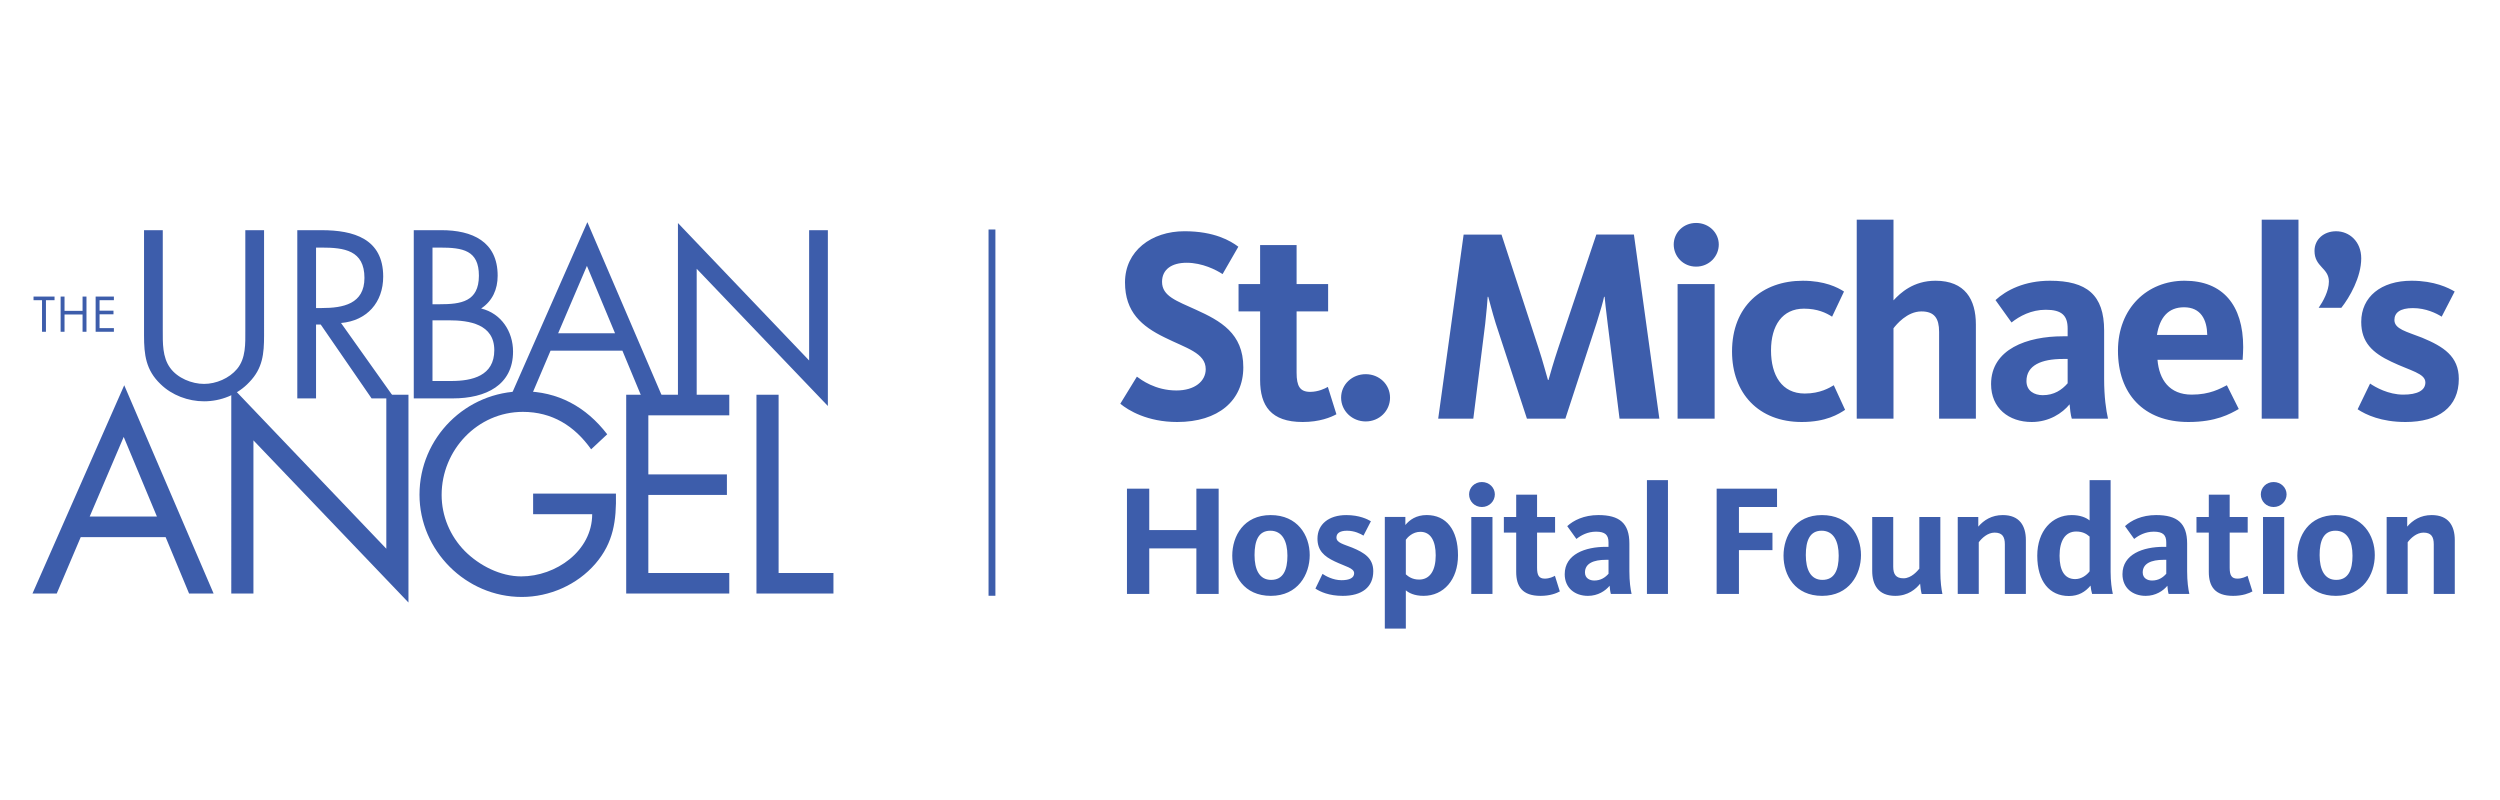 <?xml version="1.0" encoding="utf-8"?>
<svg version="1.1" id="Layer_1" xmlns="http://www.w3.org/2000/svg" xmlns:xlink="http://www.w3.org/1999/xlink" x="0px" y="0px"
	 width="400px" height="128px" viewBox="-187.5 -14 400 128" enable-background="new -187.5 -14 400 128" xml:space="preserve">
<g>
	<path fill="#3D5DAB" d="M-161,71.939l3.754,9.028h3.924l-14.3-33.328l-14.681,33.328h3.881l3.839-9.028H-161L-161,71.939z
		 M-162.392,68.648h-10.758l5.443-12.741L-162.392,68.648L-162.392,68.648z M-150.495,80.968h3.544V56.457l24.805,25.945V49.158
		h-3.543v24.637l-24.806-25.986V80.968L-150.495,80.968z M-102.201,64.979v3.29h9.451c0,5.907-5.822,9.955-11.349,9.955
		c-3.333,0-6.707-1.729-9.027-4.05c-2.363-2.404-3.713-5.611-3.713-8.986c0-7.172,5.737-13.288,12.994-13.288
		c4.683,0,8.269,2.235,10.927,5.99l2.573-2.404c-3.374-4.389-7.889-6.877-13.457-6.877c-9.154,0-16.579,7.424-16.579,16.538
		c0,8.943,7.425,16.367,16.368,16.367c4.431,0,8.859-1.938,11.771-5.314c2.912-3.375,3.375-6.919,3.291-11.222L-102.201,64.979
		L-102.201,64.979z M-87.309,80.968h16.494v-3.29h-12.951V65.19h12.572V61.9h-12.572v-9.451h12.951v-3.291h-16.494V80.968
		L-87.309,80.968z M-62.924,49.158h-3.543v31.81h12.318v-3.29h-8.774V49.158L-62.924,49.158z"/>
	<path fill="#3D5DAB" d="M-161.457,22.829h-2.998v16.849c0,3.07,0.285,5.533,2.642,7.782c1.82,1.784,4.426,2.75,6.961,2.75
		c2.712,0,5.39-1.072,7.246-3.07c2.142-2.213,2.356-4.534,2.356-7.46V22.83h-2.999v16.027c0,2.107,0.106,4.462-1.322,6.176
		c-1.249,1.499-3.354,2.392-5.282,2.392c-1.964,0-4.248-0.929-5.427-2.57c-1.25-1.714-1.177-3.998-1.177-5.998V22.829H-161.457z
		 M-136.933,25.613h0.892c3.605,0,6.853,0.429,6.853,4.854c0,4.177-3.427,4.819-6.817,4.819h-0.928L-136.933,25.613L-136.933,25.613
		z M-136.933,37.928h0.75l8.138,11.816h3.677l-8.568-12.065c4.141-0.356,6.748-3.285,6.748-7.425c0-6.068-4.748-7.425-9.853-7.425
		h-3.891v26.916h2.999L-136.933,37.928L-136.933,37.928z M-118.301,37.25h2.606c3.284,0,7.282,0.607,7.282,4.783
		c0,4.106-3.534,4.926-6.89,4.926h-2.999V37.25L-118.301,37.25z M-121.3,49.744h6.249c5.318,0,9.638-2.142,9.638-7.497
		c0-3.212-1.893-6.104-5.104-6.889c1.82-1.214,2.642-3.071,2.642-5.247c0-5.498-4.104-7.283-8.996-7.283h-4.426v26.916H-121.3z
		 M-118.301,25.613h1.179c3.677,0,6.247,0.429,6.247,4.498c0,4.176-2.892,4.568-6.283,4.568h-1.142L-118.301,25.613L-118.301,25.613
		z M-87.917,42.105l3.177,7.639h3.32l-12.101-28.201l-12.422,28.2h3.284l3.249-7.639L-87.917,42.105L-87.917,42.105z M-89.095,39.32
		h-9.101l4.604-10.78L-89.095,39.32L-89.095,39.32z M-79.028,49.744h2.999v-20.74l20.988,21.954V22.829h-2.998v20.847l-20.99-21.99
		V49.744L-79.028,49.744z"/>
	<path fill="#3D5DAB" d="M-180.149,34.031h1.375V33.45h-3.361v0.582h1.359v5.052h0.626V34.031L-180.149,34.031z M-177.175,35.736
		V33.45h-0.626v5.633h0.626v-2.765h2.885v2.765h0.626V33.45h-0.626v2.287h-2.885V35.736z M-172.198,39.083h2.921V38.5h-2.294v-2.212
		h2.228v-0.582h-2.228v-1.675h2.294V33.45h-2.921V39.083L-172.198,39.083z"/>
	<path fill="#3D5DAB" d="M-7.186,81.034h3.567v-7.286h7.538v7.286h3.566V64.187H3.919v6.628h-7.538v-6.628h-3.567V81.034
		L-7.186,81.034z M15.833,81.338c4.325,0,6.222-3.417,6.222-6.526c0-3.162-1.947-6.399-6.248-6.399s-6.146,3.339-6.146,6.5
		S11.532,81.338,15.833,81.338L15.833,81.338z M15.883,78.782c-1.897,0-2.656-1.669-2.656-3.971c0-2.303,0.631-3.896,2.529-3.896
		c1.922,0,2.732,1.695,2.732,3.997C18.489,77.213,17.804,78.782,15.883,78.782L15.883,78.782z M27.341,81.338
		c3.035,0,4.882-1.367,4.882-3.946c0-2.076-1.416-2.96-3.364-3.769c-1.417-0.559-2.528-0.784-2.528-1.62
		c0-0.656,0.505-1.088,1.694-1.088c1.189,0,2.151,0.481,2.631,0.785l1.189-2.301c-0.557-0.33-1.846-0.985-3.947-0.985
		c-2.783,0-4.603,1.466-4.603,3.767c0,1.874,1.037,2.836,2.757,3.643c1.746,0.835,3.111,1.063,3.111,1.898
		c0,0.733-0.734,1.11-2.025,1.11c-1.365,0-2.554-0.683-3.035-1.011l-1.138,2.354C23.725,80.678,25.141,81.338,27.341,81.338
		L27.341,81.338z M34.07,86.573h3.364v-6.121c0.43,0.378,1.316,0.884,2.833,0.884c3.211,0,5.513-2.58,5.513-6.477
		c0-4.121-1.897-6.45-5.008-6.45c-1.669,0-2.731,0.76-3.414,1.594v-1.288h-3.289L34.07,86.573L34.07,86.573z M39.559,78.732
		c-1.063,0-1.695-0.456-2.125-0.835v-5.539c0.252-0.355,1.062-1.267,2.326-1.267c1.645,0,2.454,1.442,2.454,3.768
		C42.215,77.291,41.28,78.732,39.559,78.732L39.559,78.732z M49.602,67.121c1.188,0,2.074-0.938,2.074-2.023
		c0-1.063-0.885-1.974-2.074-1.974c-1.189,0-2.048,0.91-2.048,1.974C47.553,66.184,48.412,67.121,49.602,67.121L49.602,67.121z
		 M47.906,81.034h3.389V68.715h-3.389V81.034L47.906,81.034z M58.985,81.338c1.543,0,2.582-0.43,3.086-0.709l-0.784-2.504
		c-0.253,0.151-0.886,0.454-1.619,0.454c-0.937,0-1.238-0.529-1.238-1.743v-5.618h2.882v-2.503h-2.882v-3.567h-3.34v3.567h-1.973
		v2.503h1.973v6.273C55.09,79.845,56.076,81.338,58.985,81.338L58.985,81.338z M66.574,81.338c1.593,0,2.806-0.81,3.465-1.619
		c0.026,0.378,0.101,1.01,0.202,1.315h3.314c-0.177-0.786-0.354-1.974-0.354-3.643v-4.427c0-3.264-1.594-4.553-4.958-4.553
		c-2.328,0-3.997,0.859-4.985,1.771l1.468,2.05c0.733-0.583,1.796-1.166,3.136-1.166c1.468,0,1.999,0.532,1.999,1.72v0.708h-0.43
		c-3.264,0-6.577,1.166-6.577,4.377C62.855,80.072,64.475,81.338,66.574,81.338L66.574,81.338z M67.586,78.883
		c-0.758,0-1.491-0.378-1.491-1.289c0-1.442,1.365-2.024,3.338-2.024h0.431v2.226C69.332,78.402,68.623,78.883,67.586,78.883
		L67.586,78.883z M76.009,81.034h3.364V62.82h-3.364V81.034L76.009,81.034z M87.163,81.034h3.567v-7.008h5.364v-2.782H90.73v-4.123
		h6.097v-2.935h-9.664V81.034L87.163,81.034z M104.035,81.338c4.326,0,6.224-3.417,6.224-6.526c0-3.162-1.947-6.399-6.248-6.399
		c-4.301,0-6.147,3.339-6.147,6.5S99.736,81.338,104.035,81.338L104.035,81.338z M104.087,78.782c-1.897,0-2.657-1.669-2.657-3.971
		c0-2.303,0.632-3.896,2.53-3.896c1.922,0,2.731,1.695,2.731,3.997C106.691,77.213,106.009,78.782,104.087,78.782L104.087,78.782z
		 M115.748,81.338c2.048,0,3.313-1.115,3.971-1.947c0.024,0.506,0.15,1.313,0.252,1.644h3.314c-0.153-0.733-0.33-1.973-0.33-3.543
		v-8.776h-3.364v8.272c-0.253,0.304-1.24,1.541-2.53,1.541c-1.214,0-1.645-0.631-1.645-1.871v-7.942h-3.364v8.624
		C112.054,79.591,113.041,81.338,115.748,81.338L115.748,81.338z M125.738,81.034h3.364v-8.272c0.505-0.683,1.441-1.544,2.529-1.544
		c1.214,0,1.645,0.633,1.645,1.873v7.943h3.364v-8.626c0-2.277-1.011-3.996-3.694-3.996c-1.77,0-3.034,0.809-3.92,1.847v-1.544
		h-3.288V81.034L125.738,81.034z M143.521,81.362c1.542,0,2.63-0.658,3.465-1.669c0.026,0.379,0.152,1.037,0.253,1.341h3.314
		c-0.177-0.812-0.354-2.025-0.354-3.517V62.82h-3.364v6.451c-0.582-0.48-1.543-0.859-2.858-0.859c-3.162,0-5.515,2.553-5.515,6.5
		C138.462,79.034,140.436,81.362,143.521,81.362L143.521,81.362z M144.534,78.655c-1.721,0-2.505-1.391-2.505-3.743
		c0-2.428,0.937-3.869,2.656-3.869c0.962,0,1.618,0.327,2.15,0.808v5.566C146.354,78.049,145.519,78.655,144.534,78.655
		L144.534,78.655z M155.815,81.338c1.593,0,2.806-0.81,3.465-1.619c0.025,0.378,0.102,1.01,0.202,1.315h3.314
		c-0.176-0.786-0.354-1.974-0.354-3.643v-4.427c0-3.264-1.593-4.553-4.958-4.553c-2.328,0-3.997,0.859-4.983,1.771l1.466,2.05
		c0.733-0.583,1.795-1.166,3.137-1.166c1.467,0,1.998,0.532,1.998,1.72v0.708h-0.43c-3.263,0-6.577,1.166-6.577,4.377
		C152.096,80.072,153.715,81.338,155.815,81.338L155.815,81.338z M156.827,78.883c-0.758,0-1.492-0.378-1.492-1.289
		c0-1.442,1.365-2.024,3.339-2.024h0.43v2.226C158.572,78.402,157.863,78.883,156.827,78.883L156.827,78.883z M169.803,81.338
		c1.543,0,2.581-0.43,3.086-0.709l-0.784-2.504c-0.253,0.151-0.886,0.454-1.619,0.454c-0.937,0-1.238-0.529-1.238-1.743v-5.618
		h2.883v-2.503h-2.883v-3.567h-3.34v3.567h-1.973v2.503h1.973v6.273C165.907,79.845,166.894,81.338,169.803,81.338L169.803,81.338z
		 M176.278,67.121c1.189,0,2.075-0.938,2.075-2.023c0-1.063-0.885-1.974-2.075-1.974c-1.188,0-2.048,0.91-2.048,1.974
		C174.229,66.184,175.089,67.121,176.278,67.121L176.278,67.121z M174.583,81.034h3.39V68.715h-3.39V81.034L174.583,81.034z
		 M186.244,81.338c4.326,0,6.224-3.417,6.224-6.526c0-3.162-1.948-6.399-6.249-6.399c-4.3,0-6.146,3.339-6.146,6.5
		S181.945,81.338,186.244,81.338L186.244,81.338z M186.295,78.782c-1.898,0-2.656-1.669-2.656-3.971
		c0-2.303,0.633-3.896,2.531-3.896c1.921,0,2.731,1.695,2.731,3.997C188.901,77.213,188.218,78.782,186.295,78.782L186.295,78.782z
		 M194.363,81.034h3.365v-8.272c0.506-0.683,1.442-1.544,2.53-1.544c1.214,0,1.644,0.633,1.644,1.873v7.943h3.364v-8.626
		c0-2.277-1.01-3.996-3.692-3.996c-1.771,0-3.036,0.809-3.921,1.847v-1.544h-3.289V81.034L194.363,81.034z"/>
	<path fill="#3D5DAB" d="M0.858,53.52c6.546,0,10.571-3.406,10.571-8.758c0-5.44-3.671-7.432-7.564-9.2
		c-3.095-1.417-5.439-2.167-5.439-4.468c0-1.99,1.548-3.052,3.936-3.052c2.521,0,4.733,1.15,5.75,1.813l2.521-4.38
		c-1.238-0.929-3.804-2.477-8.624-2.477c-5.264,0-9.51,3.141-9.51,8.183c0,4.776,2.698,7.032,6.325,8.802
		c3.45,1.725,6.59,2.478,6.59,5.086c0,1.902-1.725,3.405-4.689,3.405c-3.405,0-5.661-1.725-6.324-2.211l-2.655,4.334
		C-6.971,51.662-3.918,53.52,0.858,53.52L0.858,53.52z M20.93,53.52c2.698,0,4.511-0.753,5.396-1.238l-1.371-4.379
		c-0.442,0.265-1.548,0.795-2.832,0.795c-1.636,0-2.167-0.929-2.167-3.052v-9.819h5.043v-4.378h-5.043v-6.236h-5.839v6.236h-3.45
		v4.378h3.45v10.969C14.118,50.91,15.843,53.52,20.93,53.52L20.93,53.52z M31.014,53.431c2.167,0,3.893-1.681,3.893-3.804
		c0-2.123-1.725-3.759-3.893-3.759c-2.167,0-3.937,1.637-3.937,3.759C27.077,51.751,28.847,53.431,31.014,53.431L31.014,53.431z
		 M42.611,52.988h5.618l1.902-15.171c0.222-1.945,0.354-3.67,0.398-4.334h0.089c0.176,0.62,0.619,2.388,1.193,4.246l4.999,15.26
		h6.148l4.999-15.305c0.619-1.946,1.061-3.538,1.194-4.201h0.088c0.044,0.575,0.221,2.122,0.487,4.291l1.901,15.214h6.37
		l-4.069-29.458h-6.015l-6.104,18.178C61.1,43.833,60.481,46,60.26,46.795h-0.089c-0.265-0.84-0.796-2.963-1.503-5.086L52.74,23.531
		h-6.059L42.611,52.988L42.611,52.988z M83.877,28.661c2.08,0,3.628-1.637,3.628-3.539c0-1.859-1.549-3.45-3.628-3.45
		c-2.078,0-3.582,1.592-3.582,3.45C80.296,27.024,81.799,28.661,83.877,28.661L83.877,28.661z M80.914,52.988h5.927V31.448h-5.927
		V52.988L80.914,52.988z M100.774,53.52c3.936,0,5.926-1.283,6.943-1.946l-1.813-3.937c-0.664,0.397-2.168,1.328-4.645,1.328
		c-3.671,0-5.396-2.919-5.396-6.9c0-3.982,1.813-6.679,5.264-6.679c2.166,0,3.539,0.664,4.51,1.283l1.904-4.024
		c-1.018-0.664-3.097-1.726-6.592-1.726c-6.5,0-11.323,4.07-11.323,11.323C89.627,48.919,93.873,53.52,100.774,53.52L100.774,53.52z
		 M109.576,52.988h5.882V38.525c0.442-0.574,2.167-2.698,4.468-2.698c2.079,0,2.83,1.106,2.83,3.273v13.889h5.884V37.905
		c0-3.98-1.726-6.988-6.458-6.988c-3.539,0-5.618,1.946-6.723,3.141V21.142h-5.882V52.988L109.576,52.988z M137.573,53.52
		c2.787,0,4.911-1.415,6.061-2.832c0.044,0.664,0.176,1.77,0.354,2.301h5.793c-0.309-1.372-0.62-3.45-0.62-6.369v-7.741
		c0-5.706-2.787-7.962-8.668-7.962c-4.07,0-6.988,1.504-8.714,3.096l2.565,3.583c1.283-1.017,3.141-2.035,5.484-2.035
		c2.566,0,3.495,0.929,3.495,3.007v1.238h-0.751c-5.707,0-11.5,2.035-11.5,7.652C131.072,51.307,133.902,53.52,137.573,53.52
		L137.573,53.52z M139.343,49.229c-1.329,0-2.61-0.663-2.61-2.255c0-2.522,2.387-3.54,5.838-3.54h0.752v3.892
		C142.395,48.389,141.155,49.229,139.343,49.229L139.343,49.229z M162.652,53.52c4.423,0,6.635-1.283,8.051-2.08l-1.901-3.803
		c-1.062,0.531-2.7,1.504-5.619,1.504c-3.583,0-5.219-2.388-5.485-5.574h13.624c0.044-0.708,0.088-1.371,0.088-2.035
		c0-6.723-3.274-10.615-9.377-10.615c-5.971,0-10.659,4.379-10.659,11.19C151.374,48.964,155.443,53.52,162.652,53.52L162.652,53.52
		z M157.61,39.586c0.442-2.786,1.812-4.422,4.334-4.422c2.698,0,3.67,1.99,3.716,4.422H157.61L157.61,39.586z M174.374,52.988h5.882
		V21.142h-5.882V52.988L174.374,52.988z M183.485,35.252h3.627c1.326-1.68,3.185-4.909,3.185-7.918c0-2.698-1.903-4.333-4.025-4.333
		c-1.946,0-3.45,1.282-3.45,3.141c0,2.609,2.301,2.697,2.301,4.909C185.122,32.555,184.193,34.234,183.485,35.252L183.485,35.252z
		 M197.373,53.52c5.308,0,8.537-2.389,8.537-6.9c0-3.628-2.477-5.176-5.882-6.591c-2.477-0.973-4.423-1.371-4.423-2.831
		c0-1.15,0.883-1.902,2.964-1.902c2.079,0,3.76,0.84,4.6,1.371l2.079-4.024c-0.974-0.575-3.229-1.726-6.9-1.726
		c-4.866,0-8.051,2.566-8.051,6.59c0,3.273,1.814,4.954,4.823,6.369c3.052,1.46,5.44,1.858,5.44,3.318
		c0,1.282-1.284,1.947-3.54,1.947c-2.388,0-4.467-1.194-5.307-1.77l-1.991,4.114C191.048,52.369,193.525,53.52,197.373,53.52
		L197.373,53.52z"/>
	<polygon fill="#3D5DAB" points="-29.333,22.72 -29.333,81.322 -28.236,81.322 -28.236,22.72 	"/>
</g>
</svg>
